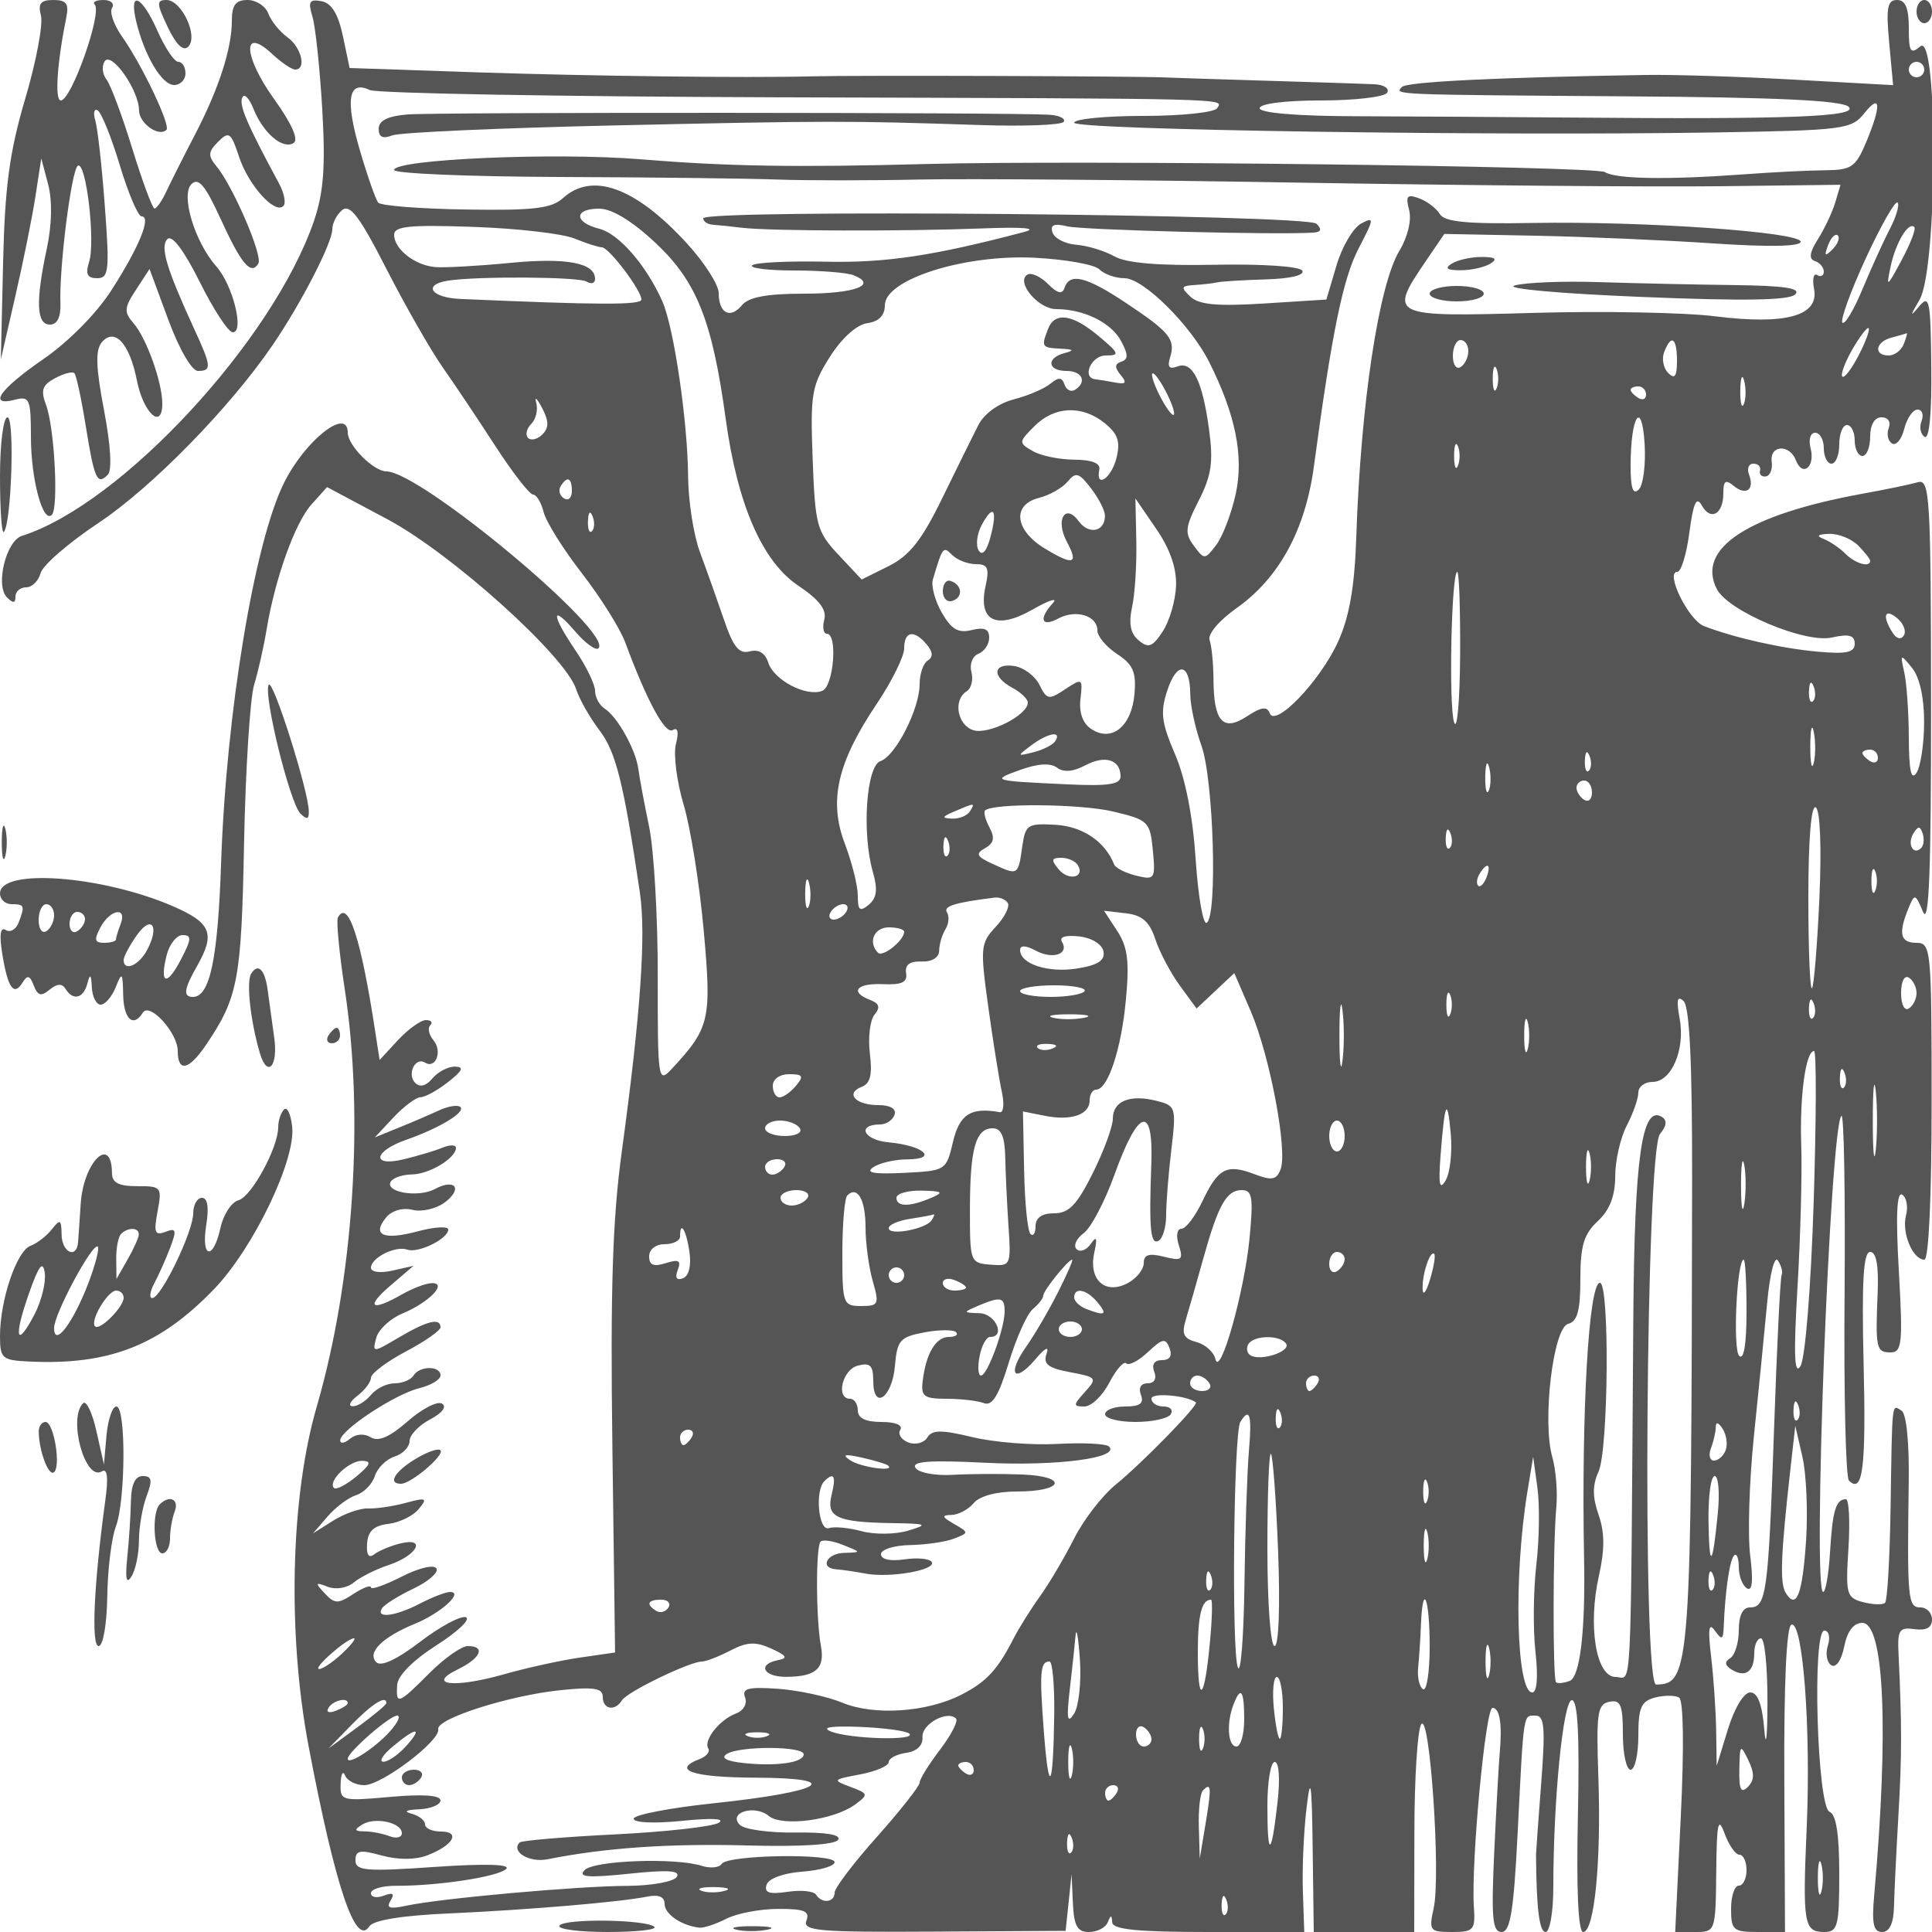 <svg xmlns="http://www.w3.org/2000/svg" version="1.0" width="250" height="250" viewBox="0 0 250 250" preserveAspectRatio="xMidYMid meet">
<g transform="translate(0,250) scale(0.01,-0.01)" fill="#555555" stroke="none">
<path d="M530 24796 c29 -112 -62 -596 -204 -1075 -203 -688 -263 -1133 -286 -2121 l-29 -1250 186 812 c103 446 221 1031 262 1300 l75 488 89 -336 c55 -210 49 -523 -17 -830 -147 -686 -135 -984 40 -984 95 0 142 96 136 275 -18 464 143 1728 225 1780 107 65 230 -982 146 -1244 -50 -158 -24 -211 103 -211 152 0 163 95 101 925 -37 509 -93 1009 -123 1113 -31 103 -16 163 31 133 48 -29 177 -350 286 -712 109 -362 236 -659 281 -659 130 0 -29 -392 -386 -949 -195 -305 -557 -672 -888 -900 -566 -390 -722 -617 -358 -522 182 47 200 3 200 -482 0 -549 155 -1126 271 -1009 89 89 34 1136 -76 1424 -71 188 -48 256 117 344 113 61 225 90 250 65 25 -24 91 -331 147 -680 112 -694 148 -774 286 -634 57 57 37 382 -49 835 -105 548 -113 777 -31 876 167 201 362 -9 457 -494 84 -421 328 -643 328 -297 0 276 -203 844 -372 1040 -126 145 -122 200 32 434 l175 268 244 -660 c140 -378 303 -659 382 -659 181 0 176 57 -48 543 -361 786 -444 1066 -347 1163 60 60 214 -145 419 -555 178 -358 370 -651 427 -651 153 0 1 611 -211 850 -281 317 -465 926 -324 1067 91 91 179 -14 377 -448 270 -589 393 -735 489 -580 61 99 -327 1001 -544 1262 -110 133 -106 185 23 314 141 141 167 122 271 -193 121 -368 463 -749 574 -638 36 36 11 167 -56 291 -413 766 -517 1006 -478 1109 24 64 89 2 145 -138 127 -318 379 -534 521 -447 69 43 -24 251 -252 569 -398 554 -418 949 -29 587 121 -113 256 -205 301 -205 151 0 82 288 -101 419 -99 72 -211 210 -246 306 -36 96 -157 175 -269 175 -153 0 -203 -65 -203 -268 0 -362 -168 -881 -481 -1482 -143 -275 -307 -601 -365 -724 -57 -124 -127 -224 -154 -225 -27 0 -157 349 -288 775 -131 426 -281 828 -334 895 -52 66 -64 171 -25 234 86 139 445 -371 446 -633 1 -168 257 -350 355 -252 56 57 -316 840 -573 1204 -107 151 -166 320 -131 375 34 56 -16 101 -111 101 -95 0 -146 -26 -114 -59 102 -101 -301 -1241 -438 -1241 -81 0 -49 484 71 1075 36 177 1 225 -168 225 -165 0 -201 -46 -160 -204z"/>
<path d="M1762 24725 c107 -446 332 -825 491 -825 81 0 147 68 147 150 0 83 -42 150 -93 150 -51 0 -172 180 -269 400 -202 457 -374 535 -276 125z"/>
<path d="M2171 24649 c109 -230 201 -317 265 -253 134 134 -86 604 -282 604 -131 0 -129 -46 17 -351z"/>
<path d="M4043 24785 c39 -129 96 -669 127 -1200 43 -742 18 -1074 -106 -1440 -528 -1548 -2495 -3672 -3780 -4079 -206 -65 -347 -643 -194 -796 80 -80 110 -77 110 10 0 66 62 120 138 120 76 0 160 82 187 183 26 101 363 393 749 650 690 458 1705 1495 2256 2305 371 545 770 1320 770 1496 0 78 58 190 128 248 100 83 230 -90 573 -763 245 -478 571 -1049 725 -1269 155 -220 463 -681 686 -1025 223 -344 442 -625 486 -625 44 0 106 -103 137 -228 32 -125 255 -482 496 -792 241 -311 494 -714 561 -897 278 -751 516 -1190 613 -1130 66 41 81 -26 41 -182 -34 -135 12 -488 100 -783 89 -296 206 -1028 260 -1628 104 -1159 80 -1261 -418 -1796 -172 -184 -178 -140 -177 1197 2 764 -49 1637 -111 1939 -63 303 -126 640 -140 750 -34 251 -270 674 -435 780 -69 44 -125 148 -125 230 0 83 -113 316 -250 519 -319 468 -324 618 -9 252 133 -155 270 -254 303 -220 200 200 -2305 2289 -2744 2289 -165 0 -500 336 -500 501 0 337 -550 -96 -826 -651 -382 -769 -747 -2974 -813 -4916 -42 -1244 -145 -1734 -365 -1734 -130 0 -116 102 54 400 241 422 183 561 -325 779 -921 394 -2225 488 -2225 160 0 -77 68 -139 150 -139 168 0 175 -18 90 -241 -34 -87 -108 -129 -166 -93 -70 44 -85 -60 -44 -313 72 -440 149 -549 262 -367 62 102 95 93 145 -39 51 -133 96 -144 205 -53 96 79 161 83 205 11 98 -159 233 -126 284 70 34 132 49 119 57 -50 7 -124 58 -225 115 -225 57 0 144 101 194 225 82 204 91 195 97 -100 6 -314 131 -427 254 -229 87 141 452 -260 452 -496 0 -279 144 -249 363 75 418 617 461 843 495 2612 19 956 78 1879 130 2050 52 172 125 493 161 713 110 666 369 1387 582 1623 l201 224 781 -416 c831 -443 2308 -1774 2443 -2201 40 -127 176 -365 301 -530 213 -280 312 -674 523 -2100 81 -544 10 -1561 -234 -3350 -120 -876 -149 -1786 -122 -3817 l35 -2666 -455 -66 c-250 -36 -690 -133 -979 -215 -638 -183 -1023 -142 -600 63 297 144 364 301 128 301 -80 0 -304 -157 -496 -350 -407 -407 -434 -416 -418 -153 7 120 206 320 511 515 275 175 445 338 378 361 -66 23 -333 -120 -592 -318 -301 -230 -506 -325 -567 -264 -124 124 80 326 503 499 332 136 634 410 452 410 -56 0 -230 -67 -388 -149 -317 -166 -578 -199 -494 -63 30 48 214 163 409 256 194 92 328 210 296 261 -33 53 -230 6 -452 -108 -217 -110 -395 -172 -395 -138 0 35 -102 -3 -226 -84 -201 -132 -243 -131 -372 7 -129 138 -124 148 39 85 104 -40 251 -16 337 56 84 70 288 172 455 227 364 121 493 362 148 278 -127 -31 -280 -95 -339 -141 -71 -55 -103 -7 -92 140 11 160 88 232 275 254 143 17 320 103 393 192 118 143 100 152 -168 80 -165 -45 -384 -77 -487 -72 -102 4 -305 -66 -450 -157 l-263 -166 188 218 c104 121 270 245 370 277 100 31 209 143 242 247 33 104 148 218 255 252 107 34 195 125 195 202 0 77 119 202 264 278 158 83 221 166 156 205 -59 37 -259 -65 -444 -228 -233 -204 -380 -268 -478 -208 -85 53 -193 45 -270 -19 -70 -59 -127 -67 -126 -19 3 132 711 598 1023 674 151 37 275 111 275 165 0 128 -270 127 -350 -2 -34 -55 -144 -100 -244 -100 -100 0 -238 -67 -306 -150 -68 -82 -175 -149 -237 -147 -62 2 -34 63 62 136 96 73 175 178 175 233 0 55 203 208 450 339 248 131 450 272 450 314 0 126 -172 85 -536 -130 -342 -202 -347 -202 -296 -8 28 108 180 250 338 316 345 142 593 399 381 393 -75 -1 -249 -67 -387 -146 -397 -227 -477 -166 -150 113 l300 257 -275 -62 c-156 -35 -275 -19 -275 37 0 130 318 289 469 235 141 -51 531 140 531 260 0 45 -179 35 -397 -24 -441 -118 -596 -49 -406 181 74 89 214 129 339 98 118 -30 304 12 414 92 243 179 143 320 -125 176 -216 -115 -653 -39 -568 98 30 49 153 90 274 92 225 3 569 211 569 344 0 41 -79 42 -175 2 -96 -40 -324 -108 -505 -151 -419 -101 -389 105 38 254 426 149 768 355 700 423 -32 32 -159 12 -283 -46 -124 -57 -360 -159 -525 -225 l-300 -122 242 259 c134 143 291 260 350 261 60 1 221 90 358 198 187 146 209 196 87 198 -89 1 -220 -67 -291 -152 -81 -98 -162 -120 -223 -59 -111 111 0 342 127 263 139 -86 227 147 109 289 -59 71 -78 159 -41 195 36 36 11 66 -56 66 -67 0 -229 -116 -361 -258 l-239 -258 -59 383 c-184 1201 -350 1702 -481 1460 -22 -43 18 -459 89 -927 254 -1658 113 -3767 -362 -5400 -340 -1168 -382 -2941 -105 -4400 346 -1822 609 -2600 786 -2326 51 79 425 140 1025 166 1038 47 2219 147 2570 218 149 30 225 -2 225 -95 0 -132 219 -281 450 -307 55 -6 213 46 350 116 138 70 440 127 672 127 337 1 410 -30 363 -152 -51 -133 156 -151 1648 -142 l1706 10 39 368 38 367 17 -375 c14 -297 57 -375 209 -375 105 0 214 56 242 125 40 100 52 100 58 0 6 -93 327 -125 1247 -125 l1238 0 -18 533 c-10 293 12 777 48 1075 52 438 68 336 79 -533 l14 -1075 650 0 650 0 2 1275 c0 701 40 1337 88 1412 111 176 256 -1948 162 -2377 -64 -294 -52 -310 237 -310 282 0 303 25 283 325 -38 564 150 2575 241 2575 95 0 128 -213 92 -600 -12 -137 -44 -711 -70 -1275 -39 -844 -23 -1025 95 -1025 113 0 157 267 208 1275 81 1599 69 1525 234 1525 113 0 126 -164 71 -875 -37 -481 -67 -897 -67 -925 5 -697 43 -1000 124 -1000 55 0 100 262 100 585 0 1129 128 2415 240 2415 77 0 100 -456 78 -1500 -21 -955 4 -1500 68 -1500 145 0 235 909 197 1997 -29 837 -13 951 142 982 146 30 175 -39 175 -422 0 -251 45 -457 100 -457 55 0 100 197 100 438 0 366 36 448 217 496 120 31 260 30 311 -1 56 -35 65 -648 21 -1546 l-72 -1487 262 0 c258 0 261 8 269 775 6 641 25 727 108 500 55 -151 142 -275 192 -275 51 0 92 -90 92 -200 0 -110 -45 -200 -100 -200 -55 0 -100 -135 -100 -300 0 -276 28 -300 349 -300 l349 0 -9 1972 c-6 1245 28 1984 92 2005 148 49 253 -1335 198 -2618 -55 -1257 -37 -1359 229 -1359 172 0 192 78 192 753 0 510 -40 769 -125 802 -162 63 -228 2345 -68 2345 59 0 79 -85 46 -192 -34 -105 -14 -220 44 -256 61 -38 131 63 167 241 40 201 121 307 234 307 284 0 345 -1388 154 -3525 -33 -368 -10 -475 103 -475 95 0 148 111 153 325 4 179 30 708 57 1175 46 786 46 1175 2 2100 -15 310 9 346 208 319 151 -21 225 20 225 125 0 86 -67 156 -150 156 -163 0 -172 106 -151 1616 8 514 -30 892 -93 930 -129 80 -120 158 -142 -1265 -10 -643 -42 -1192 -71 -1221 -28 -29 -156 -25 -283 8 -217 57 -229 100 -191 696 22 350 7 636 -33 636 -129 0 -173 -146 -205 -680 -17 -286 -57 -520 -89 -520 -141 0 89 6014 236 6161 33 33 51 -999 41 -2292 -11 -1294 15 -2386 56 -2427 180 -180 223 164 190 1516 -25 1066 -3 1442 85 1442 79 0 111 -174 97 -525 -30 -726 -19 -775 168 -775 147 0 159 117 106 1053 -41 712 -27 1031 43 988 57 -35 79 -156 50 -268 -59 -224 86 -573 238 -573 56 0 94 829 93 2050 0 1974 -7 2050 -198 2050 -208 0 -236 122 -100 450 78 191 87 188 187 -50 78 -183 105 536 104 2679 -2 2696 -16 2926 -170 2881 -92 -27 -415 -94 -718 -149 -1486 -271 -2154 -708 -1884 -1234 147 -285 1137 -703 1485 -627 225 50 299 30 299 -80 0 -113 -106 -136 -475 -103 -466 41 -1080 179 -1475 331 -201 77 -508 702 -345 702 49 0 119 230 156 512 51 384 91 471 160 348 115 -207 279 -114 279 158 0 161 29 182 134 95 161 -133 274 -49 198 147 -29 77 -4 140 57 140 61 0 100 -40 86 -90 -14 -49 20 -83 75 -75 55 8 89 94 76 190 -29 217 231 233 313 19 85 -223 253 -85 190 156 -29 112 -3 200 59 200 62 0 112 -90 112 -200 0 -110 45 -200 100 -200 55 0 100 113 100 250 0 138 45 250 100 250 55 0 100 -90 100 -200 0 -110 45 -200 100 -200 55 0 100 113 100 250 0 153 57 250 147 250 85 0 124 -59 93 -140 -29 -77 -10 -167 43 -199 52 -33 124 53 158 190 35 137 112 249 172 249 59 0 83 -66 52 -147 -31 -81 -13 -173 40 -206 60 -37 93 309 86 903 -9 873 -24 946 -161 781 -117 -141 -115 -120 9 90 233 393 242 3471 11 3279 -129 -107 -150 -73 -150 238 0 258 -44 362 -153 362 -124 0 -143 -101 -101 -551 l51 -551 -1274 71 c-700 39 -1565 67 -1923 61 -1917 -31 -3092 -88 -3158 -155 -102 -102 -145 -100 2936 -122 1931 -13 2762 -53 2845 -136 129 -129 -765 -163 -3623 -138 -852 7 -2101 15 -2775 17 -747 2 -1225 43 -1225 104 0 58 331 100 794 100 437 0 822 45 856 100 34 55 -42 105 -169 110 -127 6 -748 26 -1381 45 -632 19 -1218 38 -1300 42 -330 18 -4054 30 -4600 15 -823 -22 -2866 3 -4363 53 l-1613 55 -87 414 c-60 284 -146 425 -276 450 -157 30 -177 -4 -118 -199z m20857 -685 c0 -55 -45 -100 -100 -100 -55 0 -100 45 -100 100 0 55 45 100 100 100 55 0 100 -45 100 -100z m-14850 -359 c5996 -18 5779 -13 5700 -141 -34 -55 -464 -100 -956 -100 -492 0 -894 -40 -894 -88 0 -93 5455 -174 8350 -125 1607 27 1709 41 1873 246 214 269 225 107 26 -371 -136 -324 -191 -362 -525 -365 -206 -1 -689 -25 -1074 -54 -974 -71 -1643 -60 -1782 30 -119 77 -6804 157 -8768 105 -1716 -46 -2590 -31 -3712 61 -1113 91 -3188 0 -3188 -139 0 -45 956 -85 2125 -90 1169 -4 2440 -19 2825 -33 385 -14 1218 -14 1850 0 633 13 2860 -5 4950 -41 2090 -35 4512 -56 5383 -46 l1583 19 -68 -229 c-38 -127 -139 -340 -224 -475 -109 -172 -121 -256 -39 -283 63 -21 115 -83 115 -136 0 -54 -38 -74 -86 -45 -47 29 -65 -52 -40 -181 66 -348 -367 -467 -1279 -353 -398 50 -1459 70 -2359 44 -1846 -53 -1870 -42 -1392 662 l245 360 1180 -23 c650 -13 1687 -58 2306 -100 717 -48 1125 -40 1125 22 0 126 -2030 268 -3469 243 -848 -15 -1138 13 -1200 115 -44 74 -165 166 -268 204 -156 57 -177 32 -129 -152 34 -131 -18 -348 -126 -527 -269 -447 -500 -1983 -558 -3705 -21 -640 -89 -1030 -234 -1350 -230 -509 -816 -1122 -887 -928 -32 91 -109 80 -295 -42 -310 -203 -430 -68 -432 487 -1 202 -24 427 -50 500 -28 76 123 254 349 414 550 389 891 1013 1001 1837 233 1733 376 2429 579 2819 203 389 205 413 31 320 -103 -56 -247 -300 -318 -542 l-131 -441 -806 -51 c-607 -38 -843 -16 -953 88 -128 121 -122 140 50 151 108 6 241 22 296 34 55 13 339 30 631 39 316 9 506 54 470 113 -34 56 -517 88 -1130 76 -728 -14 -1145 21 -1301 109 -127 71 -349 139 -493 150 -144 11 -282 82 -307 158 -34 100 18 122 192 80 199 -48 2714 -112 3183 -81 101 7 113 42 40 115 -121 121 -7935 191 -7935 70 0 -41 56 -79 125 -83 69 -5 238 -22 375 -39 351 -43 2088 -48 3100 -9 543 21 742 4 550 -46 -1176 -310 -1792 -402 -2575 -384 -481 10 -905 -11 -942 -47 -36 -37 207 -67 542 -67 335 0 680 -27 766 -60 326 -126 23 -240 -635 -240 -482 0 -718 -44 -805 -149 -152 -183 -301 -106 -301 157 0 108 -189 401 -420 652 -663 719 -1217 919 -1596 576 -147 -134 -383 -161 -1256 -147 -590 9 -1101 49 -1134 89 -33 40 -141 348 -240 686 -189 649 -146 903 131 771 91 -43 2460 -85 5265 -94z m14405 -1702 c-82 -159 -242 -510 -354 -779 -112 -270 -229 -466 -260 -435 -30 31 105 405 302 832 197 426 382 751 411 722 29 -28 -16 -182 -99 -340z m-15974 -181 c533 -498 735 -1004 909 -2274 152 -1113 473 -1851 942 -2164 269 -180 368 -310 334 -438 -26 -100 -11 -182 33 -182 144 0 89 -683 -60 -740 -207 -80 -625 140 -697 364 -40 126 -125 178 -240 147 -140 -36 -214 56 -336 416 -87 255 -225 643 -307 863 -83 220 -152 661 -155 981 -5 716 -184 1933 -333 2269 -208 468 -563 876 -817 940 -329 83 -329 260 0 260 163 0 425 -159 727 -442z m-1049 56 c154 -63 315 -114 356 -114 90 0 512 -557 512 -676 0 -73 -556 -71 -2350 8 -376 17 -483 186 -150 237 382 58 1689 50 1789 -12 61 -38 111 -23 111 34 0 208 -370 278 -1100 207 -412 -40 -847 -64 -967 -54 -265 22 -533 232 -533 418 0 111 203 131 1025 102 564 -19 1152 -87 1307 -150z m17175 -280 c-192 -357 -202 -363 -143 -84 66 310 232 587 307 512 24 -24 -50 -216 -164 -428z m-895 139 c-98 -98 -110 -86 -56 56 38 99 94 154 125 124 30 -31 0 -112 -69 -180z m-9487 -258 c63 -63 209 -115 325 -115 244 0 854 -603 1097 -1085 341 -678 450 -1219 343 -1707 -55 -252 -168 -548 -251 -658 -148 -195 -155 -195 -291 -12 -121 163 -113 239 64 586 164 321 190 499 134 912 -86 639 -215 897 -410 822 -107 -40 -134 -7 -95 118 72 232 -4 327 -571 704 -513 342 -728 395 -795 196 -29 -89 -90 -75 -216 51 -96 96 -216 150 -265 119 -153 -94 141 -446 374 -446 357 0 712 -175 840 -415 93 -173 93 -235 2 -265 -87 -29 -89 -75 -9 -172 85 -102 69 -124 -70 -98 -100 19 -215 38 -256 42 -181 19 -56 308 133 308 186 0 177 26 -90 250 -341 287 -570 319 -657 92 -89 -231 -82 -241 164 -254 169 -8 182 -23 50 -57 -240 -63 -221 -231 25 -231 206 0 270 -145 109 -245 -51 -31 -111 0 -134 69 -33 96 -76 99 -184 10 -77 -64 -291 -155 -473 -202 -198 -51 -384 -186 -459 -334 -70 -136 -280 -563 -468 -948 -263 -539 -421 -740 -691 -875 l-350 -174 -300 320 c-281 301 -302 379 -334 1237 -32 842 -14 950 221 1322 155 245 347 418 485 438 150 21 228 100 228 232 0 333 1023 659 1930 615 402 -20 782 -87 845 -150z m9825 -1115 c-91 -175 -185 -298 -210 -273 -26 25 33 184 130 353 97 169 192 292 210 273 19 -19 -39 -178 -130 -353z m586 150 c-31 -82 -120 -150 -197 -150 -199 0 -172 177 36 231 96 25 185 51 197 57 12 7 -4 -55 -36 -138z m-5636 -94 c0 -79 -45 -172 -100 -206 -55 -34 -100 31 -100 144 0 113 45 206 100 206 55 0 100 -65 100 -144z m2700 -126 c0 -201 -29 -241 -113 -157 -63 63 -86 184 -53 270 91 239 166 188 166 -113z m-2334 -355 c-28 -69 -50 -12 -50 125 0 138 22 194 50 125 28 -69 28 -181 0 -250z m-4173 -325 c0 -55 -64 13 -143 150 -79 138 -143 295 -143 350 0 55 64 -12 143 -150 79 -137 143 -295 143 -350z m7373 123 c-28 -68 -49 12 -47 177 3 165 25 220 50 123 26 -97 24 -232 -3 -300z m-1266 121 c0 -58 -45 -78 -100 -44 -55 34 -100 82 -100 106 0 24 45 44 100 44 55 0 100 -48 100 -106z m-14282 -516 c-63 -63 -146 -83 -185 -45 -38 39 -20 120 41 181 61 61 90 184 65 273 -25 90 9 60 75 -65 90 -172 91 -257 4 -344z m7279 145 c169 -138 203 -238 150 -450 -66 -264 -273 -401 -222 -148 16 81 -99 126 -325 127 -193 1 -435 51 -538 112 -183 106 -182 116 25 323 259 259 616 274 910 36z m6909 -857 c-75 -75 -106 16 -106 306 0 642 144 873 181 289 17 -269 -17 -537 -75 -595z m-2340 309 c-28 -69 -50 -12 -50 125 0 138 22 194 50 125 28 -69 28 -181 0 -250z m-4568 -644 c4 -210 -207 -257 -339 -76 -175 239 -305 19 -156 -261 158 -295 88 -317 -283 -92 -391 238 -428 567 -74 656 135 34 301 128 369 210 106 128 147 116 301 -85 99 -128 181 -287 182 -352z m-6898 313 c0 -86 -46 -128 -102 -93 -56 35 -75 105 -44 156 86 139 146 113 146 -63z m7818 -1225 c-7 -191 -85 -456 -172 -589 -133 -203 -185 -222 -311 -117 -107 88 -132 216 -86 431 37 168 61 554 55 856 l-12 550 269 -393 c178 -258 266 -510 257 -738z m-7558 708 c-33 -33 -56 26 -52 131 5 117 28 141 60 61 29 -72 26 -159 -8 -192z m5156 -78 c-49 -183 -105 -247 -152 -172 -40 65 -23 214 39 329 151 282 209 202 113 -157z m11227 -106 c86 -87 157 -177 157 -200 0 -91 -192 -37 -320 91 -73 74 -200 160 -282 192 -101 40 -78 61 70 66 120 4 288 -63 375 -149z m-11415 -243 c154 0 177 -51 125 -284 -99 -454 138 -572 611 -302 212 121 330 158 261 83 -188 -206 -150 -318 68 -201 229 123 507 38 507 -154 0 -76 115 -213 255 -305 207 -135 250 -234 225 -517 -36 -417 -291 -627 -555 -456 -114 74 -164 210 -144 391 31 269 24 273 -198 126 -212 -141 -236 -137 -333 58 -58 116 -205 225 -328 243 -276 40 -291 -138 -22 -282 110 -59 200 -145 200 -192 0 -162 -508 -419 -705 -357 -209 67 -265 394 -86 504 60 37 87 150 61 250 -27 100 14 206 91 235 76 30 139 123 139 209 0 111 -64 139 -226 98 -174 -43 -262 8 -386 223 -89 154 -141 348 -117 430 128 430 133 436 252 317 64 -64 202 -117 305 -117z m6266 -1175 c-4 -591 -38 -985 -77 -875 -73 205 -36 1950 40 1950 24 0 40 -484 37 -1075z m5742 253 c-37 -60 -95 -46 -147 36 -137 216 -103 322 60 187 82 -68 121 -168 87 -223z m-12643 -119 c80 -97 84 -162 12 -206 -58 -36 -105 -173 -105 -305 0 -320 -311 -931 -507 -997 -183 -62 -243 -930 -98 -1434 65 -227 51 -337 -53 -424 -116 -96 -142 -74 -142 116 0 129 -76 432 -168 674 -211 554 -98 1050 413 1809 195 291 355 614 355 718 0 225 129 246 293 49z m12905 -1003 c0 -278 -45 -574 -98 -656 -69 -106 -98 25 -100 450 -1 330 -28 713 -59 850 -54 241 -50 243 102 56 97 -120 156 -387 155 -700z m-9496 363 c0 -148 66 -449 145 -669 157 -437 209 -2203 68 -2291 -47 -29 -111 340 -143 819 -36 554 -133 1051 -267 1362 -177 411 -193 544 -100 826 126 382 294 355 297 -47z m8058 -92 c-33 -33 -56 26 -52 131 5 117 28 141 60 61 29 -72 26 -159 -8 -192z m9 -803 c-25 -96 -45 6 -44 226 1 220 22 298 46 174 24 -125 23 -305 -2 -400z m-9812 288 c-29 -48 -156 -114 -280 -145 -219 -55 -220 -52 -33 88 215 161 398 194 313 57z m6903 -385 c-33 -33 -56 26 -52 131 5 117 28 141 60 61 29 -72 26 -159 -8 -192z m3740 167 c0 -58 -45 -78 -100 -44 -55 34 -100 82 -100 106 0 24 45 44 100 44 55 0 100 -48 100 -106z m-10256 -97 c255 136 456 73 456 -144 0 -103 -160 -127 -675 -103 -992 46 -1006 50 -625 187 229 83 394 93 478 29 85 -63 209 -53 366 31z m5222 -324 c-28 -68 -49 12 -47 177 3 165 25 220 50 123 26 -97 24 -232 -3 -300z m1334 -29 c0 -86 -45 -128 -100 -94 -55 34 -100 104 -100 156 0 52 45 94 100 94 55 0 100 -70 100 -156z m-8050 -244 c-34 -55 -138 -97 -231 -93 -138 6 -132 23 31 93 268 115 271 115 200 0z m1858 -2 c452 -108 474 -130 510 -502 35 -371 25 -386 -216 -327 -138 34 -267 99 -285 145 -117 296 -405 491 -756 513 -363 21 -392 2 -432 -275 -54 -382 -54 -382 -371 -237 -221 100 -241 137 -112 209 115 64 130 134 58 268 -53 100 -79 199 -58 220 99 97 1238 88 1662 -14z m9135 -1122 c-28 -614 -71 -1137 -96 -1163 -26 -25 -47 504 -47 1176 0 756 37 1200 96 1163 57 -35 76 -513 47 -1176z m-4783 651 c-33 -33 -56 26 -52 131 5 117 28 141 60 61 29 -72 26 -159 -8 -192z m6100 0 c-101 -102 -185 51 -102 186 63 102 87 102 121 1 23 -70 15 -154 -19 -187z m-12600 -100 c-33 -33 -56 26 -52 131 5 117 28 141 60 61 29 -72 26 -159 -8 -192z m1686 -120 c100 -162 -118 -211 -247 -56 -100 121 -94 149 33 149 86 0 182 -42 214 -93z m5289 -161 c-33 -85 -81 -133 -107 -107 -27 26 -18 96 18 154 98 160 156 129 89 -47z m5031 -171 c-28 -69 -50 -12 -50 125 0 138 22 194 50 125 28 -69 28 -181 0 -250z m-13800 -202 c-28 -68 -49 12 -47 177 3 165 25 220 50 123 26 -97 24 -232 -3 -300z m2575 42 c28 -47 -42 -186 -157 -309 -197 -212 -202 -267 -95 -1040 62 -449 141 -942 175 -1095 33 -154 22 -272 -27 -263 -373 68 -521 -26 -605 -383 -88 -372 -93 -375 -635 -402 -392 -19 -505 1 -397 73 83 56 283 102 445 102 402 3 205 179 -245 220 -327 30 -420 231 -108 232 78 1 160 57 183 125 26 78 -54 125 -211 125 -294 0 -431 153 -212 237 110 42 138 159 104 431 -25 205 2 431 60 502 78 94 64 144 -55 190 -272 104 -179 220 164 205 245 -11 319 24 300 143 -18 107 47 155 200 150 136 -5 226 51 228 142 1 83 38 206 81 275 43 69 52 167 20 218 -50 81 98 127 615 192 66 8 143 -23 172 -70z m-12341 -159 c0 -79 -45 -172 -100 -206 -55 -34 -100 31 -100 144 0 113 45 206 100 206 55 0 100 -65 100 -144z m10250 44 c-34 -55 -107 -100 -162 -100 -55 0 -72 45 -38 100 34 55 107 100 162 100 55 0 72 -45 38 -100z m-9850 -94 c0 -52 -45 -122 -100 -156 -55 -34 -100 8 -100 94 0 86 45 156 100 156 55 0 100 -42 100 -94z m461 -64 c-34 -87 -61 -177 -61 -200 0 -23 -69 -42 -154 -42 -122 0 -131 40 -46 200 126 236 349 272 261 42z m13389 -196 c55 -167 198 -437 317 -600 l217 -296 244 229 244 229 213 -494 c247 -575 479 -1803 386 -2045 -52 -137 -113 -148 -335 -64 -361 138 -473 80 -675 -346 -94 -197 -216 -359 -272 -359 -59 0 -74 -91 -35 -214 61 -190 39 -206 -193 -148 -194 49 -261 27 -261 -83 0 -81 -93 -198 -206 -258 -291 -156 -510 41 -435 389 43 199 32 228 -45 117 -57 -81 -139 -111 -183 -67 -45 44 -3 137 91 206 95 69 275 411 400 759 308 857 505 913 476 136 -31 -845 -11 -1057 98 -990 52 33 95 182 94 331 0 150 29 529 67 842 65 555 60 572 -195 636 -343 86 -562 -5 -562 -233 0 -101 -117 -418 -259 -703 -205 -411 -309 -520 -500 -520 -158 0 -241 -57 -241 -167 0 -91 -30 -136 -66 -100 -37 37 -74 408 -82 826 l-15 759 280 -56 c344 -69 583 13 583 199 0 76 38 139 84 139 152 0 326 523 385 1162 47 498 23 685 -112 891 l-171 262 282 -33 c212 -24 307 -107 382 -336z m-13047 -140 c-107 -201 -303 -283 -303 -128 0 43 76 186 169 318 192 275 301 121 134 -190z m9797 237 c0 -111 -277 -333 -338 -272 -134 134 -52 329 138 329 110 0 200 -26 200 -57z m-9355 -352 c-185 -358 -284 -333 -189 47 36 144 129 262 207 262 119 0 116 -51 -18 -309z m11934 98 c22 -117 -71 -178 -338 -221 -375 -61 -741 57 -741 239 0 64 73 61 202 -8 221 -119 438 -45 339 116 -38 61 50 87 223 68 164 -19 297 -101 315 -194z m10521 -539 c0 -76 -45 -166 -100 -200 -57 -35 -100 51 -100 200 0 149 43 235 100 200 55 -34 100 -124 100 -200z m-10765 25 c-26 -41 -224 -75 -441 -75 -217 0 -394 34 -394 75 0 41 198 75 440 75 243 0 420 -34 395 -75z m3337 -900 c-22 -179 -40 -32 -40 325 0 358 18 504 40 325 23 -179 23 -471 0 -650z m1394 600 c-28 -69 -50 -12 -50 125 0 138 22 194 50 125 28 -69 28 -181 0 -250z m3130 -2129 c-9 -6360 -22 -6539 -466 -6544 -181 -3 -132 6904 50 7124 87 105 95 177 25 221 -258 160 -355 -520 -370 -2597 -36 -5091 -14 -4650 -229 -4650 -254 0 -362 663 -215 1315 75 332 74 556 -5 783 -81 231 -81 383 -1 559 129 283 145 2443 18 2443 -145 0 -241 -1680 -205 -3575 18 -931 -52 -1524 -186 -1576 -77 -29 -157 -37 -177 -18 -44 45 -41 1783 4 2269 18 193 -6 483 -52 645 -133 463 11 1673 204 1724 121 31 159 171 159 580 0 431 45 582 225 749 155 145 225 325 226 581 0 204 67 500 150 657 82 158 149 349 149 425 0 77 83 139 184 139 246 0 426 422 350 824 -44 239 -30 298 52 222 77 -72 112 -797 110 -2300z m1564 2081 c-33 -33 -56 26 -52 131 5 117 28 141 60 61 29 -72 26 -159 -8 -192z m-9436 2 c-125 -24 -305 -23 -400 2 -96 25 6 45 226 44 220 -1 298 -22 174 -46z m5745 -404 c-25 -96 -46 -17 -46 175 0 193 21 271 46 175 25 -96 25 -254 0 -350z m-6150 7 c-72 -29 -159 -26 -192 8 -33 33 26 56 131 52 117 -5 141 -28 61 -60z m9850 -1986 c-36 -1118 -109 -2026 -172 -2125 -79 -125 -89 152 -37 1029 39 660 60 1484 48 1831 -22 633 58 1219 166 1219 32 0 29 -879 -5 -1954z m391 1481 c-33 -33 -56 26 -52 131 5 117 28 141 60 61 29 -72 26 -159 -8 -192z m413 -802 c-22 -206 -39 -37 -39 375 0 413 17 581 39 375 21 -206 21 -544 0 -750z m-13973 825 c-68 -82 -164 -150 -212 -150 -49 0 -88 68 -88 150 0 86 90 150 212 150 178 0 192 -25 88 -150z m8407 -1224 c-79 -134 -95 -56 -66 324 54 697 88 768 132 276 21 -233 -9 -503 -66 -600z m-8357 674 c35 -57 -49 -100 -194 -100 -141 0 -256 45 -256 100 0 55 87 100 194 100 107 0 222 -45 256 -100z m7050 -100 c0 -110 -45 -200 -100 -200 -55 0 -100 90 -100 200 0 110 45 200 100 200 55 0 100 -90 100 -200z m-4392 -275 c4 -206 23 -608 42 -893 34 -508 29 -518 -233 -497 -262 21 -267 34 -266 718 1 788 74 1047 296 1047 109 0 155 -108 161 -375z m7561 -300 c-25 -96 -46 -17 -46 175 0 193 21 271 46 175 25 -96 25 -254 0 -350z m2003 -299 c-23 -152 -43 -51 -43 224 -1 275 18 399 41 276 24 -123 25 -348 2 -500z m-12422 474 c-34 -55 -104 -100 -156 -100 -52 0 -94 45 -94 100 0 55 70 100 156 100 86 0 128 -45 94 -100z m300 -400 c-34 -55 -127 -100 -206 -100 -79 0 -144 45 -144 100 0 55 93 100 206 100 113 0 178 -45 144 -100z m750 -382 c0 -203 42 -515 93 -694 87 -302 77 -324 -150 -324 -234 0 -243 26 -243 683 0 376 29 712 64 748 131 130 236 -54 236 -413z m850 382 c-276 -119 -450 -119 -450 0 0 55 146 97 325 93 272 -6 293 -21 125 -93z m4119 -525 c-68 -700 -384 -1815 -442 -1560 -21 90 -131 189 -246 219 -163 43 -193 103 -138 285 39 127 139 478 223 780 197 709 304 901 502 901 137 0 152 -92 101 -625z m-4112 237 c-71 -116 -557 -207 -557 -105 0 44 124 98 275 121 151 23 289 49 306 57 17 8 6 -25 -24 -73z m-3136 -408 c26 -182 -6 -315 -84 -345 -82 -32 -106 7 -67 108 47 122 14 141 -155 88 -158 -50 -215 -27 -215 88 0 90 85 157 200 157 110 0 200 45 200 100 0 214 80 85 121 -196z m8479 -98 c0 -52 -45 -122 -100 -156 -55 -34 -100 8 -100 94 0 86 45 156 100 156 55 0 100 -42 100 -94z m1105 -261 c-48 -162 -92 -220 -96 -128 -10 186 97 511 150 457 19 -19 -5 -167 -54 -329z m4550 60 c-18 -30 -62 -933 -99 -2005 -74 -2120 -98 -2300 -313 -2300 -92 0 -143 -105 -143 -294 0 -162 -50 -325 -111 -363 -77 -48 -71 -92 21 -149 175 -108 290 -25 290 212 0 107 39 194 87 194 48 0 85 -371 84 -825 -1 -465 -20 -618 -42 -350 -27 324 -85 475 -181 475 -82 0 -204 -201 -288 -475 l-146 -475 -7 461 c-4 254 -33 681 -65 950 -43 361 -31 450 48 339 91 -127 108 -119 115 50 18 462 77 865 134 922 33 34 61 -34 61 -149 0 -116 47 -240 105 -276 70 -43 84 94 43 419 -34 266 -13 957 46 1534 60 578 137 1357 172 1732 37 393 97 628 142 554 44 -69 64 -151 47 -181z m-9366 -230 c-118 -234 -304 -551 -413 -706 -249 -353 -151 -480 122 -158 127 150 181 176 144 70 -46 -132 21 -184 304 -237 348 -65 356 -76 193 -256 -154 -171 -155 -188 -7 -188 90 0 235 139 323 309 88 170 187 282 220 249 33 -33 159 33 280 147 189 177 228 184 279 50 38 -100 4 -155 -98 -155 -99 0 -136 -56 -100 -150 35 -90 1 -150 -86 -150 -87 0 -121 -60 -86 -150 42 -110 -13 -150 -203 -150 -144 0 -261 -45 -261 -100 0 -55 177 -100 394 -100 217 0 422 45 456 100 34 55 -8 100 -94 100 -86 0 -156 46 -156 102 0 81 456 42 575 -49 40 -32 -697 -788 -1041 -1067 -173 -142 -415 -455 -536 -697 -122 -241 -318 -574 -436 -739 -119 -165 -274 -412 -345 -550 -210 -409 -350 -561 -674 -728 -444 -229 -1131 -276 -1543 -105 -192 80 -567 161 -832 180 -387 27 -471 5 -427 -111 32 -82 -19 -172 -118 -209 -211 -79 -423 -346 -358 -452 26 -42 -23 -103 -109 -136 -375 -144 -92 -239 719 -242 1170 -4 882 -181 -538 -331 -570 -60 -1037 -150 -1037 -200 0 -53 266 -64 625 -28 385 40 567 30 475 -25 -82 -50 -685 -117 -1340 -150 -654 -32 -1210 -80 -1235 -104 -118 -119 123 -265 360 -218 740 148 1573 206 2581 179 689 -19 1140 9 1180 73 41 66 -154 99 -551 94 -337 -5 -662 40 -721 99 -159 159 191 267 374 116 173 -144 842 -55 1118 148 175 129 172 141 -62 228 -236 88 -231 95 125 161 204 39 371 110 371 159 0 48 101 102 225 120 141 20 220 97 212 204 -13 168 322 352 434 240 32 -31 -62 -212 -207 -403 -145 -190 -264 -382 -264 -427 -1 -45 -248 -359 -550 -698 -303 -339 -550 -665 -550 -725 0 -128 -165 -146 -240 -26 -28 46 -194 63 -368 37 -239 -35 -306 -12 -272 92 27 81 219 151 463 169 229 17 417 72 417 123 0 117 -1388 96 -1462 -23 -30 -49 -146 -60 -257 -25 -342 109 -1394 71 -1516 -55 -89 -91 43 -102 574 -47 503 53 670 42 619 -41 -38 -62 -326 -114 -639 -116 -642 -2 -2420 -162 -2857 -256 -218 -47 -268 -32 -208 65 56 91 31 110 -88 64 -91 -35 -166 -20 -166 33 0 53 146 96 325 95 544 -2 1319 116 1425 218 64 61 -268 71 -925 26 -893 -62 -1025 -50 -1025 86 0 129 58 140 339 62 213 -58 433 -58 590 2 335 127 438 308 177 308 -113 0 -206 42 -206 93 0 51 -79 113 -175 138 -108 28 -69 50 100 57 151 7 275 59 275 115 0 67 -231 83 -650 45 -630 -56 -650 -51 -642 172 4 126 30 174 58 105 28 -69 140 -125 248 -125 226 0 988 577 957 724 -29 135 914 436 1579 505 436 45 550 27 550 -86 0 -164 158 -191 250 -43 67 108 877 500 1033 500 52 0 217 64 368 142 217 113 327 118 531 25 198 -90 218 -124 87 -149 -274 -53 -193 -218 106 -216 383 2 502 107 448 398 -65 347 -68 1288 -4 1352 28 29 160 9 291 -44 239 -95 239 -95 15 -102 -232 -6 -323 -200 -100 -213 69 -5 238 -29 375 -55 316 -60 921 46 857 150 -26 43 -185 59 -353 34 -183 -27 -304 -1 -304 67 0 61 169 114 375 118 206 4 463 41 571 84 194 75 194 77 0 189 -159 92 -165 114 -33 117 89 2 219 71 287 153 75 91 294 150 556 150 609 0 675 195 75 220 -265 11 -668 9 -898 -4 -230 -14 -448 27 -487 91 -52 84 185 101 904 65 922 -46 1749 62 1601 210 -37 37 -335 52 -662 34 -327 -19 -823 20 -1103 87 -408 98 -524 97 -587 -5 -43 -70 -154 -98 -245 -63 -92 35 -139 109 -104 164 36 60 -64 101 -244 101 -205 0 -306 49 -306 150 0 83 -45 150 -100 150 -188 0 -101 377 100 429 160 42 200 3 200 -197 0 -391 246 -219 281 197 28 328 65 371 379 430 192 36 377 37 411 3 34 -34 -8 -62 -94 -62 -168 0 -296 -217 -338 -575 -23 -194 19 -225 309 -225 185 0 402 -25 483 -56 108 -42 192 94 323 525 97 319 237 631 311 692 74 61 135 139 135 174 0 65 322 465 374 465 17 0 -67 -191 -185 -425z m8911 -245 c0 -425 -35 -635 -95 -575 -85 85 -30 1245 59 1245 20 0 36 -301 36 -670z m-10900 470 c0 -55 -45 -100 -100 -100 -55 0 -100 45 -100 100 0 55 45 100 100 100 55 0 100 -45 100 -100z m800 -161 c0 -21 -67 -39 -150 -39 -82 0 -150 44 -150 97 0 53 68 71 150 39 83 -31 150 -75 150 -97z m1700 -189 c135 -163 103 -183 -142 -89 -87 33 -158 101 -158 150 0 138 162 105 300 -61z m-1200 -118 c0 -225 -223 -832 -306 -832 -37 0 -45 113 -18 250 26 138 87 250 136 250 205 0 71 301 -137 307 -215 7 -216 11 -25 93 297 127 350 117 350 -68z m1000 -232 c0 -55 -68 -100 -150 -100 -82 0 -150 45 -150 100 0 55 68 100 150 100 82 0 150 -45 150 -100z m2643 -189 c62 -100 -333 -229 -462 -149 -46 28 -58 94 -27 145 73 118 417 121 489 4z m-993 -511 c34 -55 -8 -100 -94 -100 -86 0 -156 45 -156 100 0 55 42 100 94 100 52 0 122 -45 156 -100z m1400 0 c-34 -55 -82 -100 -106 -100 -24 0 -44 45 -44 100 0 55 48 100 106 100 58 0 78 -45 44 -100z m6210 -473 c-33 -33 -56 26 -52 131 5 117 28 141 60 61 29 -72 26 -159 -8 -192z m-6700 -100 c-33 -33 -56 26 -52 131 5 117 28 141 60 61 29 -72 26 -159 -8 -192z m-399 -302 c-22 -261 -49 -1037 -58 -1725 -9 -687 -48 -1172 -85 -1078 -83 210 -55 3038 32 3178 121 196 152 93 111 -375z m6169 9 c-28 -74 -96 -134 -151 -134 -55 0 -73 71 -40 158 34 87 62 211 63 275 0 72 36 63 90 -24 49 -77 66 -201 38 -275z m-13380 166 c-34 -55 -82 -100 -106 -100 -24 0 -44 45 -44 100 0 55 48 100 106 100 58 0 78 -45 44 -100z m14421 -1329 c-47 -705 -125 -908 -263 -684 -79 128 -66 481 61 1613 l62 550 92 -400 c51 -220 72 -705 48 -1079z m-11879 965 c100 -87 -357 -23 -492 69 -110 74 -69 83 150 34 165 -37 319 -83 342 -103z m5047 -1115 c27 -717 8 -1221 -46 -1221 -52 0 -93 555 -93 1267 0 696 21 1246 46 1220 25 -25 67 -595 93 -1266z m-11928 973 c-132 -109 -262 -176 -289 -149 -86 86 194 355 365 352 126 -3 109 -49 -76 -203z m15269 -1144 c-38 -330 -44 -836 -11 -1125 36 -323 20 -525 -41 -525 -208 0 -244 1499 -63 2600 l74 450 55 -400 c31 -220 25 -670 -14 -1000z m-9118 910 c-74 -292 61 -357 771 -369 466 -7 488 -17 217 -98 -164 -49 -434 -52 -600 -7 -165 45 -356 63 -425 40 -132 -45 -183 483 -58 607 124 124 155 68 95 -173z m7704 -85 c-28 -69 -50 -12 -50 125 0 138 22 194 50 125 28 -69 28 -181 0 -250z m3763 -150 c-68 -709 -112 -745 -121 -100 -4 316 31 575 80 575 48 0 67 -214 41 -475z m-3760 -600 c-25 -96 -46 -17 -46 175 0 193 21 271 46 175 25 -96 25 -254 0 -350z m-2809 -398 c-33 -33 -56 26 -52 131 5 117 28 141 60 61 29 -72 26 -159 -8 -192z m6500 0 c-33 -33 -56 26 -52 131 5 117 28 141 60 61 29 -72 26 -159 -8 -192z m-13511 -229 c-35 -56 -105 -75 -156 -44 -139 86 -113 146 63 146 86 0 128 -46 93 -102z m7006 -464 c-70 -745 -155 -809 -155 -117 0 487 49 683 171 683 21 0 14 -255 -16 -566z m2845 -40 c0 -333 -39 -582 -86 -552 -48 29 -76 155 -63 281 13 125 29 373 36 552 23 572 113 347 113 -281z m-4601 -869 c-88 -137 -100 -69 -56 314 32 269 65 584 75 700 11 116 36 -25 56 -314 20 -288 -14 -603 -75 -700z m-9476 775 c-118 -110 -250 -199 -294 -197 -88 4 359 397 451 397 32 0 -39 -90 -157 -200z m14846 -275 c-25 -96 -46 -17 -46 175 0 192 21 271 46 175 25 -96 25 -254 0 -350z m-5627 -500 c-13 -986 -70 -1082 -135 -225 -58 766 -47 900 74 900 38 0 65 -304 61 -675z m2958 75 c0 -220 -18 -400 -39 -400 -22 0 -57 180 -78 400 -21 220 -3 400 39 400 43 0 78 -180 78 -400z m-500 -150 c0 -192 -45 -350 -100 -350 -111 0 -133 298 -39 542 95 248 139 187 139 -192z m-11600 211 c0 -22 -70 -66 -155 -99 -89 -34 -129 -18 -94 39 58 95 249 141 249 60z m500 1 c0 -21 -169 -162 -375 -313 l-375 -275 300 307 c268 275 450 388 450 281z m42 -371 c-194 -214 -542 -438 -542 -349 0 85 543 558 639 558 51 0 7 -94 -97 -209z m6726 -25 c93 -94 -778 -68 -1018 29 -129 53 3 73 376 59 317 -13 606 -52 642 -88z m3132 -72 c0 -52 -45 -94 -100 -94 -55 0 -100 70 -100 156 0 86 45 128 100 94 55 -34 100 -104 100 -156z m666 -119 c-28 -69 -50 -12 -50 125 0 138 22 194 50 125 28 -69 28 -181 0 -250z m-10316 25 c-100 -110 -230 -199 -290 -197 -61 2 -4 92 126 200 305 255 396 253 164 -3z m4675 134 c-69 -28 -181 -28 -250 0 -69 28 -12 50 125 50 138 0 194 -22 125 -50z m3944 -509 c-25 -96 -46 -17 -46 175 0 193 21 271 46 175 25 -96 25 -254 0 -350z m-3469 274 c0 -109 -356 -159 -786 -112 -217 24 -291 66 -208 117 172 106 994 102 994 -5z m12217 -422 c-89 -89 -115 -35 -110 228 6 324 13 331 117 117 81 -169 79 -259 -7 -345z m-10017 217 c0 -58 -45 -78 -100 -44 -55 34 -100 82 -100 106 0 24 45 44 100 44 55 0 100 -48 100 -106z m3931 -419 c-80 -710 -131 -726 -131 -42 0 312 43 567 95 567 56 0 71 -217 36 -525z m-2081 125 c-34 -55 -82 -100 -106 -100 -24 0 -44 45 -44 100 0 55 48 100 106 100 58 0 78 -45 44 -100z m1150 -400 l-75 -450 -12 408 c-7 225 17 439 54 475 107 108 112 43 33 -433z m-10400 -122 c0 -55 -71 -72 -158 -39 -87 34 -233 62 -325 63 -132 1 -139 19 -31 87 164 104 514 28 514 -111z m8660 -251 c-33 -33 -56 26 -52 131 5 117 28 141 60 61 29 -72 26 -159 -8 -192z m9709 -502 c-25 -96 -46 -17 -46 175 0 193 21 271 46 175 25 -96 25 -254 0 -350z m-14196 6 c-97 -26 -232 -24 -300 3 -68 28 12 49 177 47 165 -3 220 -25 123 -50z m6487 -304 c-33 -33 -56 26 -52 131 5 117 28 141 60 61 29 -72 26 -159 -8 -192z"/>
<path d="M5275 23519 c-258 -21 -375 -79 -375 -186 0 -107 54 -133 175 -85 96 38 1390 96 2875 129 2791 62 3002 62 4734 5 568 -19 1055 0 1081 42 26 42 -57 83 -184 91 -462 31 -7942 34 -8306 4z"/>
<path d="M18786 21589 c-97 -61 -64 -86 114 -86 138 0 311 39 386 86 96 61 63 86 -115 86 -137 0 -311 -39 -385 -86z"/>
<path d="M19600 21306 c-140 -40 578 -105 1635 -148 1330 -55 1918 -45 1995 32 80 80 -136 113 -785 121 -492 6 -1277 23 -1745 38 -467 16 -962 -4 -1100 -43z"/>
<path d="M18500 21200 c0 -55 158 -100 350 -100 193 0 350 45 350 100 0 55 -157 100 -350 100 -192 0 -350 -45 -350 -100z"/>
<path d="M12200 17350 c0 -92 56 -148 125 -125 142 47 126 208 -25 258 -55 19 -100 -41 -100 -133z"/>
<path d="M5200 2000 c0 -55 42 -100 94 -100 52 0 122 45 156 100 34 55 -8 100 -94 100 -86 0 -156 -45 -156 -100z"/>
<path d="M24800 24850 c0 -82 45 -150 100 -150 55 0 100 68 100 150 0 83 -45 150 -100 150 -55 0 -100 -67 -100 -150z"/>
<path d="M0 18833 c0 -421 22 -744 49 -717 99 99 144 1484 48 1484 -54 0 -97 -340 -97 -767z"/>
<path d="M3477 16139 c-72 -125 273 -1529 410 -1666 84 -84 112 -76 109 32 -7 274 -467 1722 -519 1634z"/>
<path d="M23 14100 c0 -193 21 -271 46 -175 25 96 25 254 0 350 -25 96 -46 18 -46 -175z"/>
<path d="M3250 12400 c-65 -105 -9 -612 112 -1025 97 -330 240 -176 186 200 -29 206 -66 475 -82 597 -35 280 -125 375 -216 228z"/>
<path d="M4250 11600 c-34 -55 -14 -100 44 -100 58 0 106 45 106 100 0 55 -20 100 -44 100 -24 0 -72 -45 -106 -100z"/>
<path d="M3675 10643 c-41 -42 -75 -144 -75 -227 0 -266 -345 -901 -514 -947 -91 -25 -196 -185 -233 -357 -95 -429 -254 -396 -184 38 37 227 17 350 -56 350 -62 0 -113 -91 -113 -201 0 -235 -413 -1092 -529 -1096 -43 -2 -31 84 25 190 57 107 150 314 206 462 87 230 78 259 -61 205 -138 -52 -154 -10 -102 265 59 315 49 327 -264 326 -238 -1 -325 44 -326 167 -4 507 -371 147 -405 -398 -13 -203 -28 -426 -34 -495 -18 -222 -210 -132 -213 100 -3 196 -19 205 -125 69 -67 -86 -192 -183 -278 -215 -179 -67 -394 -703 -394 -1166 0 -292 25 -314 375 -331 1035 -50 1691 207 2393 935 506 523 1057 1665 1013 2097 -17 168 -65 271 -106 229z m-1879 -1618 c-1 -41 -67 -187 -146 -325 l-143 -250 -3 258 c-2 142 26 289 63 325 90 90 234 85 229 -8z m-656 -638 c-199 -515 -440 -828 -440 -571 0 183 502 1116 566 1052 23 -24 -34 -240 -126 -481z m-691 -390 c-236 -455 -277 -312 -76 261 128 365 181 436 206 274 18 -120 -40 -361 -130 -535z m1151 210 c0 -120 -310 -431 -370 -370 -70 69 163 463 274 463 53 0 96 -42 96 -93z"/>
<path d="M1075 6842 c-198 -198 27 -1015 242 -882 72 45 87 -73 46 -372 -148 -1082 -185 -1888 -87 -1888 58 0 106 277 112 640 5 352 55 760 111 906 127 336 133 1554 7 1554 -52 0 -109 -169 -128 -375 l-33 -375 -98 433 c-53 239 -131 400 -172 359z"/>
<path d="M501 6475 c3 -245 123 -572 194 -528 99 61 3 653 -106 653 -49 0 -88 -56 -88 -125z"/>
<path d="M5374 6120 c-269 -164 -360 -320 -185 -320 131 0 570 374 510 434 -28 29 -175 -23 -325 -114z"/>
<path d="M1694 5575 c-3 -179 -24 -505 -47 -725 -29 -280 -12 -355 54 -250 53 83 97 293 97 468 1 176 46 434 100 575 77 204 67 257 -50 257 -99 0 -150 -108 -154 -325z"/>
<path d="M2067 5533 c-106 -105 -78 -633 33 -633 55 0 100 86 100 192 0 105 27 263 61 350 60 158 -68 218 -194 91z"/>
<path d="M7239 82 c-28 -45 252 -82 622 -82 370 0 643 30 607 66 -98 97 -1170 112 -1229 16z"/>
<path d="M9524 31 c95 -25 275 -26 400 -2 124 24 46 45 -174 46 -220 1 -322 -19 -226 -44z"/>
</g>
</svg>